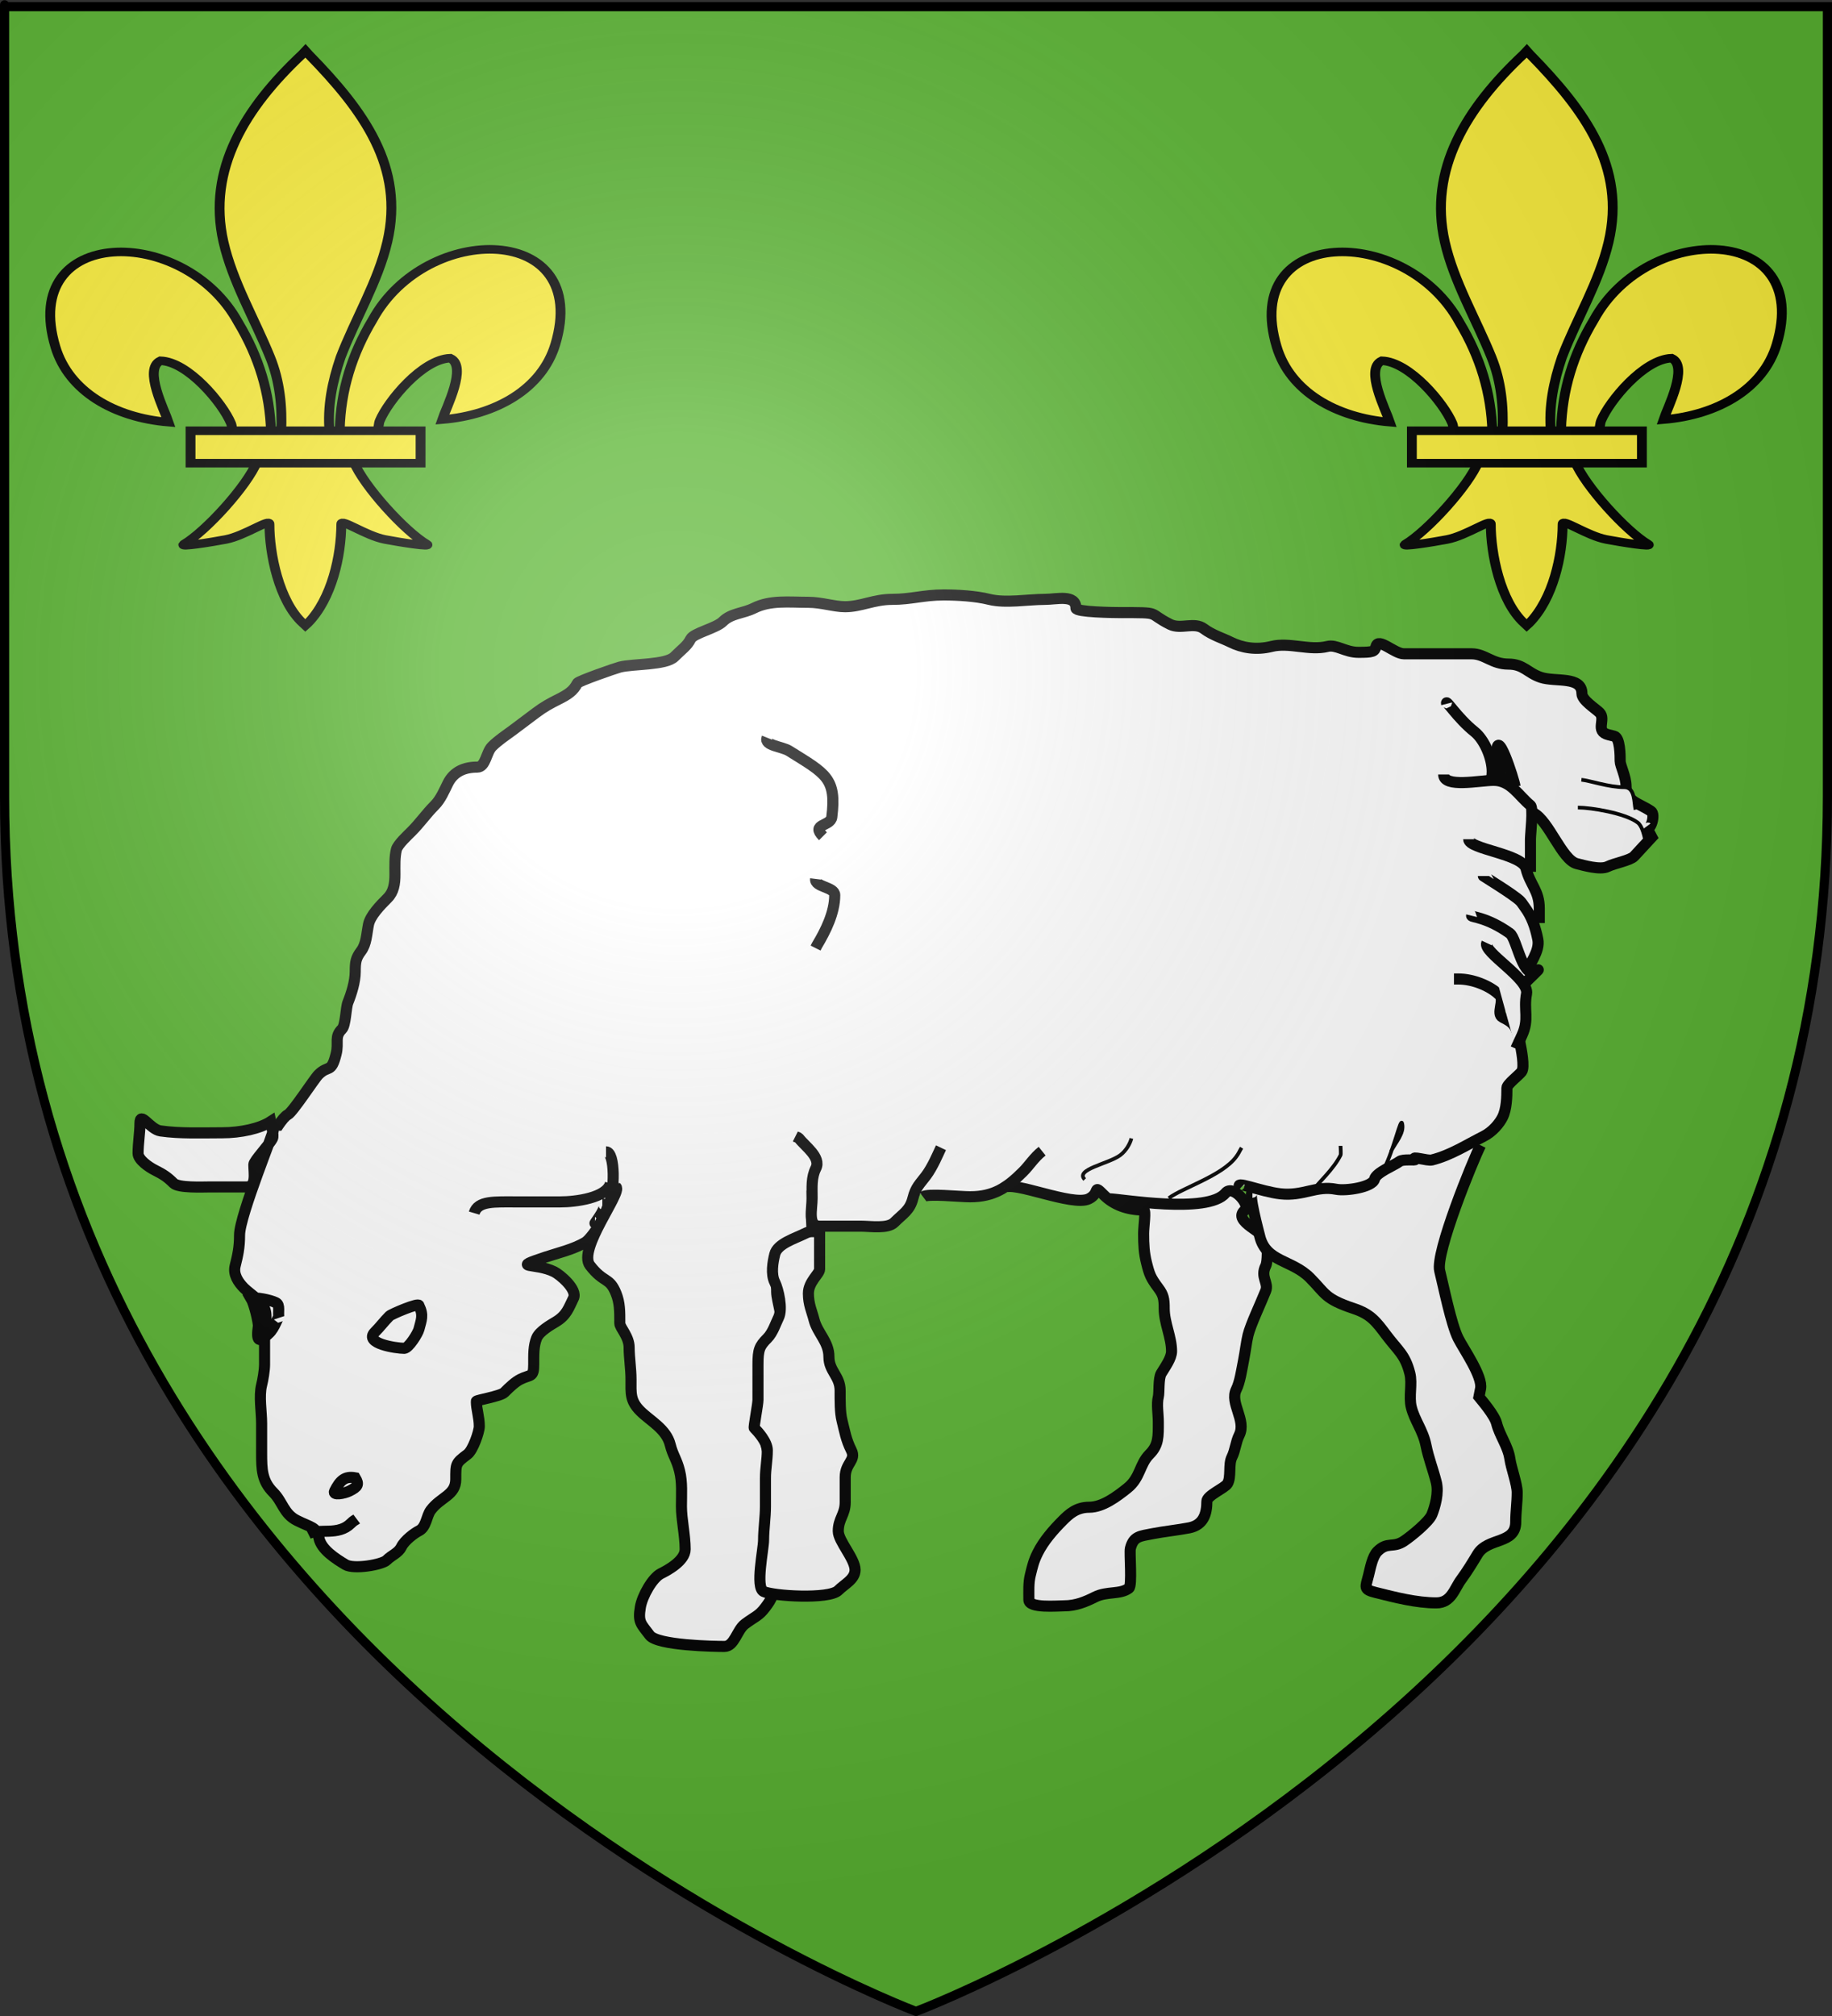 <?xml version="1.0" encoding="UTF-8" standalone="no"?>
<svg
   xmlns:dc="http://purl.org/dc/elements/1.1/"
   xmlns:cc="http://creativecommons.org/ns#"
   xmlns:rdf="http://www.w3.org/1999/02/22-rdf-syntax-ns#"
   xmlns:svg="http://www.w3.org/2000/svg"
   xmlns="http://www.w3.org/2000/svg"
   xmlns:xlink="http://www.w3.org/1999/xlink"
   xmlns:sodipodi="http://sodipodi.sourceforge.net/DTD/sodipodi-0.dtd"
   xmlns:inkscape="http://www.inkscape.org/namespaces/inkscape"
   height="660"
   width="600"
   version="1.0"
   id="svg2"
   sodipodi:version="0.32"
   inkscape:version="0.46"
   sodipodi:docname="Blason Lindry.svg"
   inkscape:export-filename="/Users/olivier/Desktop/Blason Rouge/Blason_Vide_3D.png"
   inkscape:export-xdpi="144"
   inkscape:export-ydpi="144"
   inkscape:output_extension="org.inkscape.output.svg.inkscape">
  <rect width="100%" height="100%" fill="#333333" stroke="none"/>
  <sodipodi:namedview
     inkscape:window-height="712"
     inkscape:window-width="1024"
     inkscape:pageshadow="2"
     inkscape:pageopacity="0.0"
     guidetolerance="10.0"
     gridtolerance="10.0"
     objecttolerance="10.0"
     borderopacity="1.0"
     bordercolor="#666666"
     pagecolor="#ffffff"
     id="base"
     showgrid="false"
     height="660px"
     inkscape:zoom="0.70710678"
     inkscape:cx="283.80768"
     inkscape:cy="416.17422"
     inkscape:window-x="-4"
     inkscape:window-y="-4"
     inkscape:current-layer="layer4"
     inkscape:window-maximized="1"
     showguides="true"
     inkscape:guide-bbox="true">
    <sodipodi:guide
       orientation="1,0"
       position="300,633.568"
       id="guide2528" />
  </sodipodi:namedview>
  <desc
     id="desc4">Flag of Canton of Valais (Wallis)</desc>
  <defs
     id="defs6">
    <inkscape:perspective
       sodipodi:type="inkscape:persp3d"
       inkscape:vp_x="0 : 330 : 1"
       inkscape:vp_y="0 : 1000 : 0"
       inkscape:vp_z="600 : 330 : 1"
       inkscape:persp3d-origin="300 : 220 : 1"
       id="perspective35" />
    <linearGradient
       id="linearGradient2893">
      <stop
         style="stop-color: white; stop-opacity: 0.314;"
         offset="0"
         id="stop2895" />
      <stop
         id="stop2897"
         offset="0.19"
         style="stop-color: white; stop-opacity: 0.251;" />
      <stop
         style="stop-color: rgb(107, 107, 107); stop-opacity: 0.125;"
         offset="0.6"
         id="stop2901" />
      <stop
         style="stop-color: black; stop-opacity: 0.125;"
         offset="1"
         id="stop2899" />
    </linearGradient>
    <linearGradient
       id="linearGradient2885">
      <stop
         id="stop2887"
         offset="0"
         style="stop-color: white; stop-opacity: 1;" />
      <stop
         style="stop-color: white; stop-opacity: 1;"
         offset="0.229"
         id="stop2891" />
      <stop
         id="stop2889"
         offset="1"
         style="stop-color: black; stop-opacity: 1;" />
    </linearGradient>
    <linearGradient
       id="linearGradient2955">
      <stop
         id="stop2867"
         offset="0"
         style="stop-color: rgb(253, 0, 0); stop-opacity: 1;" />
      <stop
         style="stop-color: rgb(231, 114, 117); stop-opacity: 0.659;"
         offset="0.5"
         id="stop2873" />
      <stop
         style="stop-color: black; stop-opacity: 0.323;"
         offset="1"
         id="stop2959" />
    </linearGradient>
    <radialGradient
       inkscape:collect="always"
       xlink:href="#linearGradient2955"
       id="radialGradient2961"
       cx="225.524"
       cy="218.901"
       fx="225.524"
       fy="218.901"
       r="300"
       gradientTransform="matrix(-0, 2.183, -1.884, -0, 615.597, -289.121)"
       gradientUnits="userSpaceOnUse" />
    <polygon
       id="star"
       transform="scale(53)"
       points="0,-1 0.588,0.809 -0.951,-0.309 0.951,-0.309 -0.588,0.809 0,-1" />
    <clipPath
       id="clip">
      <path
         d="M 0,-200 L 0,600 L 300,600 L 300,-200 L 0,-200 z "
         id="path10" />
    </clipPath>
    <radialGradient
       inkscape:collect="always"
       xlink:href="#linearGradient2955"
       id="radialGradient1911"
       gradientUnits="userSpaceOnUse"
       gradientTransform="matrix(-0, 2.183, -1.884, -0, 615.597, -289.121)"
       cx="225.524"
       cy="218.901"
       fx="225.524"
       fy="218.901"
       r="300" />
    <radialGradient
       inkscape:collect="always"
       xlink:href="#linearGradient2955"
       id="radialGradient2865"
       gradientUnits="userSpaceOnUse"
       gradientTransform="matrix(0, 1.749, -1.593, -1.04977e-07, 551.788, -191.29)"
       cx="225.524"
       cy="218.901"
       fx="225.524"
       fy="218.901"
       r="300" />
    <radialGradient
       inkscape:collect="always"
       xlink:href="#linearGradient2955"
       id="radialGradient2871"
       gradientUnits="userSpaceOnUse"
       gradientTransform="matrix(0, 1.386, -1.323, -5.74113e-08, -158.082, -109.541)"
       cx="225.524"
       cy="218.901"
       fx="225.524"
       fy="218.901"
       r="300" />
    <radialGradient
       inkscape:collect="always"
       xlink:href="#linearGradient2893"
       id="radialGradient3163"
       gradientUnits="userSpaceOnUse"
       gradientTransform="matrix(1.353, 0, 0, 1.349, -77.629, -85.747)"
       cx="221.445"
       cy="226.331"
       fx="221.445"
       fy="226.331"
       r="300" />
    <inkscape:perspective
       id="perspective3653"
       inkscape:persp3d-origin="0.5 : 0.33333333 : 1"
       inkscape:vp_z="1 : 0.5 : 1"
       inkscape:vp_y="0 : 1000 : 0"
       inkscape:vp_x="0 : 0.5 : 1"
       sodipodi:type="inkscape:persp3d" />
    <inkscape:perspective
       id="perspective3688"
       inkscape:persp3d-origin="0.5 : 0.33333333 : 1"
       inkscape:vp_z="1 : 0.5 : 1"
       inkscape:vp_y="0 : 1000 : 0"
       inkscape:vp_x="0 : 0.5 : 1"
       sodipodi:type="inkscape:persp3d" />
    <inkscape:perspective
       id="perspective3720"
       inkscape:persp3d-origin="355.59589 : 306.40403 : 1"
       inkscape:vp_z="711.19177 : 459.60605 : 1"
       inkscape:vp_y="0 : 1000 : 0"
       inkscape:vp_x="0 : 459.60605 : 1"
       sodipodi:type="inkscape:persp3d" />
    <inkscape:perspective
       id="perspective3739"
       inkscape:persp3d-origin="0.5 : 0.33333333 : 1"
       inkscape:vp_z="1 : 0.5 : 1"
       inkscape:vp_y="0 : 1000 : 0"
       inkscape:vp_x="0 : 0.5 : 1"
       sodipodi:type="inkscape:persp3d" />
    <inkscape:perspective
       id="perspective2948"
       inkscape:persp3d-origin="0.5 : 0.33333333 : 1"
       inkscape:vp_z="1 : 0.5 : 1"
       inkscape:vp_y="0 : 1000 : 0"
       inkscape:vp_x="0 : 0.5 : 1"
       sodipodi:type="inkscape:persp3d" />
    <inkscape:perspective
       id="perspective3134"
       inkscape:persp3d-origin="0.5 : 0.33333333 : 1"
       inkscape:vp_z="1 : 0.5 : 1"
       inkscape:vp_y="0 : 1000 : 0"
       inkscape:vp_x="0 : 0.5 : 1"
       sodipodi:type="inkscape:persp3d" />
    <inkscape:perspective
       id="perspective14"
       inkscape:persp3d-origin="355.59589 : 306.40403 : 1"
       inkscape:vp_z="711.19177 : 459.60605 : 1"
       inkscape:vp_y="0 : 1000 : 0"
       inkscape:vp_x="0 : 459.60605 : 1"
       sodipodi:type="inkscape:persp3d" />
  </defs>
  <g
     inkscape:groupmode="layer"
     id="layer3"
     inkscape:label="Fond écu"
     style="display:inline">
    <path
       id="path2855"
       style="fill:#5ab532;fill-opacity:1;fill-rule:evenodd;stroke:none"
       d="M 300,658.5 C 300,658.5 598.5,546.18 598.5,260.728 C 598.5,-24.723 598.5,2.176 598.5,2.176 L 1.5,2.176 L 1.5,260.728 C 1.5,546.18 300,658.5 300,658.5 z"
       sodipodi:nodetypes="cccccc" />
  </g>
  <g
     inkscape:groupmode="layer"
     id="layer4"
     inkscape:label="Meubles">
    <g
       style="display:inline"
       id="g4160"
       transform="matrix(1.799,0,0,1.799,-212.079,-454.581)">
      <path
         id="path3271"
         d="M 170,480 L 210,480 L 190,510 L 170,500 L 170,500 L 166,496 L 166,492 L 166,487 L 170,480 z"
         style="fill:#ffffff;fill-rule:evenodd;stroke:none" />
      <path
         id="path4158"
         d="M 173,519 L 175,527 L 185,528 L 188,521 L 178,518 L 173,519 z"
         style="fill:#ffffff;fill-rule:evenodd;stroke:#000000;stroke-width:1px;stroke-linecap:butt;stroke-linejoin:miter;stroke-opacity:1" />
      <g
         id="g3237">
        <path
           style="fill:#ffffff;fill-rule:evenodd;stroke:none"
           d="M 185,450 L 185,470 L 210,475 L 260,475 L 280,470 L 290,470 L 301,468 L 315,471 L 318,470 L 322,472 L 330,472 L 340,471 L 345,468 L 349,468 L 386,433 L 393,434 L 395,417 L 394,401 L 387,397 L 365,401 L 185,450 z"
           id="path2350" />
        <g
           id="g2249"
           transform="matrix(0.673,0,0,0.673,75.312,256.056)">
          <g
             style="display:inline"
             inkscape:label="Fond écu"
             id="g2251">
            <g
               transform="translate(-26.664,23.722)"
               inkscape:label="Layer 1"
               id="g2371">
              <g
                 id="g8187"
                 style="fill:#ffffff;fill-opacity:1">
                <path
                   sodipodi:nodetypes="csssssssssssssssssssssssssssssssssssssssssssssssssssccsssssssc"
                   id="path3222"
                   d="M 157.142,290.195 C 158.316,287.847 165.086,274.025 167.763,272.687 C 169.114,272.011 174.92,263.004 176.073,261.851 C 178.793,259.132 179.507,261.645 180.848,256.281 C 181.655,253.053 180.282,251.674 182.439,249.517 C 183.435,248.522 183.483,243.724 184.031,242.355 C 185.009,239.91 186.02,236.714 186.02,234 C 186.02,231.325 186.199,230.313 187.612,228.429 C 189.074,226.479 189.085,223.848 189.601,221.268 C 190.079,218.876 192.755,216.124 194.773,214.106 C 196.431,212.448 196.763,210.247 196.763,207.74 C 196.763,205.442 196.647,203.029 197.161,200.976 C 197.499,199.622 200.306,197.035 201.139,196.201 C 203.614,193.727 205.191,191.355 207.506,189.04 C 209.155,187.391 210.159,184.926 211.086,183.071 C 212.677,179.889 215.571,178.695 219.044,178.695 C 221.326,178.695 221.409,174.738 223.023,173.124 C 224.793,171.355 226.715,170.157 228.593,168.748 C 231.321,166.702 232.897,165.52 234.959,163.973 C 237.067,162.392 238.743,161.484 240.927,160.392 C 243.56,159.076 245.058,158.099 246.1,156.016 C 246.387,155.442 256.518,151.919 257.638,151.639 C 261.24,150.738 270.064,151.15 272.36,148.854 C 274.489,146.724 275.81,145.933 276.736,144.079 C 277.558,142.435 283.61,141.185 285.49,139.305 C 287.698,137.096 291.011,137.141 293.845,135.724 C 298.307,133.493 303.268,134.132 308.567,134.132 C 312.116,134.132 315.557,135.326 318.513,135.326 C 322.865,135.326 326.267,133.337 331.246,133.337 C 336.467,133.337 339.745,132.143 345.171,132.143 C 348.976,132.143 353.858,132.425 357.505,133.337 C 361.964,134.451 368.011,133.337 372.625,133.337 C 375.737,133.337 380.98,131.903 380.98,135.724 C 380.98,136.78 391.083,136.918 392.917,136.918 C 404.558,136.918 400.006,136.881 406.444,140.101 C 409.358,141.557 412.979,139.332 415.596,141.294 C 417.885,143.011 420.749,143.871 422.757,144.875 C 425.949,146.471 429.777,147.099 433.898,146.069 C 438.678,144.874 444.146,147.287 449.017,146.069 C 451.433,145.465 453.847,147.66 457.373,147.66 C 461.327,147.66 461.797,147.469 462.147,146.069 C 462.779,143.541 467.101,148.058 469.707,148.058 C 475.808,148.058 481.909,148.058 488.009,148.058 C 491.599,148.058 493.541,150.843 497.956,150.843 C 502.085,150.843 503.14,153.234 506.71,154.424 C 510.671,155.745 517.85,154.004 517.85,158.801 C 517.85,160.607 521.476,162.825 522.625,163.973 C 524.444,165.792 521.269,169.006 525.012,169.941 C 525.543,170.074 526.073,170.207 526.604,170.339 C 528.171,170.731 528.195,175.559 528.195,177.103 C 528.195,178.286 529.787,181.291 529.787,183.867 C 529.787,188.075 533.025,188.281 536.551,190.631 C 537.809,191.47 536.426,196.077 535.357,195.008 L 536.751,197.638 L 531.977,202.81 C 530.956,203.916 526.576,204.715 524.815,205.596 C 522.823,206.591 518.217,205.239 516.459,204.8 C 512.47,203.803 508.889,193.184 504.763,191.122 C 499.585,188.532 504.72,194.054 501.738,190.078 C 501.34,189.548 500.942,189.017 500.544,188.487 C 499.699,187.359 495.122,183.175 494.818,175.88 C 494.413,166.119 499.59,182.41 499.749,183.896"
                   style="fill:#ffffff;fill-opacity:1;fill-rule:evenodd;stroke:#000000;stroke-width:3;stroke-linecap:butt;stroke-linejoin:miter;stroke-miterlimit:4;stroke-dasharray:none;stroke-opacity:1" />
                <path
                   id="path3210"
                   d="M 339.601,294.875 C 340.853,293.936 349.33,294.875 352.333,294.875 C 358.736,294.875 362.35,292.418 366.657,288.111 C 368.42,286.348 369.625,284.304 371.829,282.541"
                   style="fill:#ffffff;fill-opacity:1;fill-rule:evenodd;stroke:#000000;stroke-width:3;stroke-linecap:butt;stroke-linejoin:miter;stroke-miterlimit:4;stroke-dasharray:none;stroke-opacity:1" />
                <path
                   sodipodi:nodetypes="cssssssssssssssssssssssssssssssssssssc"
                   id="path3208"
                   d="M 361.484,292.488 C 363.655,290.318 380.085,297.624 384.479,295.427 C 387.692,293.82 385.398,291.29 388.509,294.401 C 391.14,297.032 394.861,298.456 399.283,298.456 C 399.996,298.456 399.283,302.813 399.283,304.822 C 399.283,307.855 399.398,310.056 400.078,312.78 C 400.86,315.905 401.181,316.769 403.261,319.544 C 404.658,321.406 404.853,322.48 404.853,325.114 C 404.853,329.027 406.842,332.786 406.842,336.652 C 406.842,338.532 405.095,340.891 404.057,342.62 C 403.228,344.002 403.566,347.769 403.261,348.987 C 402.772,350.944 403.261,353.71 403.261,355.75 C 403.261,359.7 403.375,362.003 400.874,364.504 C 398.136,367.242 398.424,370.84 394.906,373.655 C 392.024,375.961 388.22,378.827 384.561,378.827 C 381.103,378.827 379.098,380.709 377.399,382.408 C 374.775,385.033 372.226,387.981 370.635,391.162 C 369.481,393.471 369.217,394.846 368.646,397.13 C 368.104,399.297 368.248,401.6 368.248,403.894 C 368.248,406.188 376.006,405.485 377.797,405.485 C 380.939,405.485 383.507,404.421 386.153,403.098 C 389.38,401.484 392.916,402.501 395.304,400.711 C 396.236,400.012 395.413,391.124 395.702,389.968 C 396.539,386.619 398.329,386.657 401.67,385.989 C 404.405,385.442 408.963,384.928 411.617,384.398 C 415.524,383.616 416.391,380.552 416.391,377.236 C 416.391,375.632 421.243,373.659 421.962,372.461 C 423.047,370.652 422.172,367.266 423.155,365.3 C 424.102,363.407 424.195,361.23 425.145,359.331 C 427.154,355.314 422.512,350.671 424.349,346.997 C 425.356,344.984 425.808,341.69 426.338,339.04 C 426.731,337.075 427.144,333.826 427.532,332.276 C 428.254,329.386 430.843,323.999 432.307,320.339 C 433.187,318.139 430.789,316.611 432.307,313.575 C 432.921,312.347 432.704,308.505 432.704,307.209 C 432.704,304.574 422.909,301.571 426.736,298.456 C 428.252,297.223 423.473,291.418 421.457,293.851 C 416.649,299.649 392.919,295.428 389.975,295.428"
                   style="fill:#ffffff;fill-opacity:1;fill-rule:evenodd;stroke:#000000;stroke-width:3;stroke-linecap:butt;stroke-linejoin:miter;stroke-miterlimit:4;stroke-dasharray:none;stroke-opacity:1" />
                <path
                   sodipodi:nodetypes="csssssssssssssssssssscssss"
                   id="path3204"
                   d="M 428.722,293.681 C 427.512,293.681 430.355,304.195 430.711,305.618 C 432.444,312.551 439.358,311.878 444.239,316.758 C 448.54,321.059 448.161,322.442 456.175,325.114 C 460.713,326.626 462.198,328.635 464.929,332.276 C 468.075,336.471 470.025,337.543 471.295,342.62 C 472.02,345.524 470.964,348.859 471.692,351.772 C 472.608,355.435 474.849,358.004 475.671,362.116 C 476.36,365.558 477.611,368.681 478.456,372.063 C 479.185,374.977 478.108,378.703 477.263,380.817 C 476.508,382.704 471.773,386.599 469.703,387.979 C 466.74,389.954 465.26,388.045 462.541,390.764 C 461.179,392.126 460.623,395.253 460.154,397.13 C 459.285,400.605 458.642,401.029 462.143,401.904 C 467.341,403.204 473.103,404.689 478.456,404.689 C 482.551,404.689 483.316,400.863 485.22,398.323 C 486.678,396.38 488.507,393.376 489.597,391.559 C 492.396,386.894 499.942,388.948 499.942,382.806 C 499.942,380.053 500.34,377.594 500.34,374.849 C 500.34,372.546 498.713,368.235 498.35,365.697 C 497.874,362.363 495.591,359.434 494.769,356.148 C 494.203,353.881 490.668,349.828 489.995,348.987 C 490.14,348.248 490.284,347.509 490.429,346.771 C 491.077,343.462 485.843,336.084 484.368,333.134 C 482.477,329.351 480.404,319.016 479.373,314.895 C 478.159,310.038 488.251,285.299 490.429,280.942"
                   style="fill:#ffffff;fill-opacity:1;fill-rule:evenodd;stroke:#000000;stroke-width:3;stroke-linecap:butt;stroke-linejoin:miter;stroke-miterlimit:4;stroke-dasharray:none;stroke-opacity:1" />
                <path
                   sodipodi:nodetypes="cssssssssssssssc"
                   id="path3206"
                   d="M 425.543,292.488 C 423.21,290.155 430.985,293.49 436.285,294.079 C 442.5,294.77 445.959,291.766 451.405,292.855 C 453.905,293.355 461.192,292.332 461.75,290.101 C 462.2,288.297 467.022,286.445 468.513,285.326 C 469.494,284.591 473.084,285.143 472.693,284.797 C 471.454,283.701 476.048,285.233 477.267,284.928 C 482.335,283.661 486.746,280.785 491.192,278.562 C 493.741,277.288 495.577,274.966 496.365,273.39 C 497.468,271.183 497.559,267.937 497.559,265.432 C 497.559,264.471 500.823,262.009 501.537,261.055 C 502.436,259.857 501.39,254.749 501.139,253.496 C 500.171,248.653 499.478,247.89 496.365,246.334 C 494.57,245.436 496.988,241.785 495.569,240.366 C 493.05,237.847 488.366,235.989 484.429,235.989 C 484.031,235.989 483.633,235.989 483.235,235.989"
                   style="fill:#ffffff;fill-opacity:1;fill-rule:evenodd;stroke:#000000;stroke-width:3;stroke-linecap:butt;stroke-linejoin:miter;stroke-miterlimit:4;stroke-dasharray:none;stroke-opacity:1" />
                <path
                   id="path3202"
                   d="M 481.246,161.586 C 480.853,160.016 484.023,165.32 488.805,169.146 C 491.44,171.254 493.58,176.209 493.58,179.888 C 493.58,181.372 493.381,181.877 492.784,183.071"
                   style="fill:#ffffff;fill-opacity:1;fill-rule:evenodd;stroke:#000000;stroke-width:3;stroke-linecap:butt;stroke-linejoin:miter;stroke-miterlimit:4;stroke-dasharray:none;stroke-opacity:1" />
                <path
                   id="path3200"
                   d="M 480.45,180.684 C 480.45,184.398 490.264,182.276 493.978,182.276 C 498.624,182.276 500.785,186.528 503.925,189.04 C 504.786,189.729 503.925,196.695 503.925,198.191 C 503.925,199.384 503.925,205.822 503.925,207.016"
                   style="fill:#ffffff;fill-opacity:1;fill-rule:evenodd;stroke:#000000;stroke-width:3;stroke-linecap:butt;stroke-linejoin:miter;stroke-miterlimit:4;stroke-dasharray:none;stroke-opacity:1"
                   sodipodi:nodetypes="csssc" />
                <path
                   id="path3198"
                   d="M 487.214,198.191 C 487.214,200.909 501.73,202.144 502.731,206.148 C 503.837,210.571 506.312,212.069 506.312,216.891 C 506.312,218.217 506.312,219.544 506.312,220.87"
                   style="fill:#ffffff;fill-opacity:1;fill-rule:evenodd;stroke:#000000;stroke-width:3;stroke-linecap:butt;stroke-linejoin:miter;stroke-miterlimit:4;stroke-dasharray:none;stroke-opacity:1" />
                <path
                   id="path3196"
                   d="M 491.192,208.138 C 491.192,208.183 499.423,213.186 501.139,214.902 C 501.608,215.371 501.935,215.963 502.333,216.493 C 504.259,219.061 505.265,222.003 505.914,225.246 C 506.584,228.596 503.448,231.927 502.731,234.796 C 502.685,234.977 502.466,235.061 502.333,235.193"
                   style="fill:#ffffff;fill-opacity:1;fill-rule:evenodd;stroke:#000000;stroke-width:3;stroke-linecap:butt;stroke-linejoin:miter;stroke-miterlimit:4;stroke-dasharray:none;stroke-opacity:1" />
                <path
                   id="path3194"
                   d="M 488.009,218.88 C 487.917,219.252 492.183,219.247 498.354,223.655 C 500.337,225.071 501.856,236.984 505.914,233.602 C 506.828,232.84 503.331,236.184 502.731,236.785"
                   style="fill:#ffffff;fill-opacity:1;fill-rule:evenodd;stroke:#000000;stroke-width:3;stroke-linecap:butt;stroke-linejoin:miter;stroke-miterlimit:4;stroke-dasharray:none;stroke-opacity:1" />
                <path
                   id="path3192"
                   d="M 297.426,170.737 C 296.564,172.891 301.427,173.088 303.394,174.318 C 313.317,180.52 316.254,181.651 314.933,192.223 C 314.618,194.741 309.169,194.019 312.545,197.395"
                   style="fill:#ffffff;fill-opacity:1;fill-rule:evenodd;stroke:#000000;stroke-width:3;stroke-linecap:butt;stroke-linejoin:miter;stroke-miterlimit:4;stroke-dasharray:none;stroke-opacity:1" />
                <path
                   id="path3190"
                   d="M 310.556,208.933 C 310.276,211.175 315.728,211.052 315.728,213.31 C 315.728,218.069 313.264,222.988 310.954,226.838 C 310.801,227.092 310.689,227.368 310.556,227.634"
                   style="fill:#ffffff;fill-opacity:1;fill-rule:evenodd;stroke:#000000;stroke-width:3;stroke-linecap:butt;stroke-linejoin:miter;stroke-miterlimit:4;stroke-dasharray:none;stroke-opacity:1" />
                <path
                   sodipodi:nodetypes="cssssssssssssssssssssssssssssssssccsccccsccsccssssccssccssccssssssssssc"
                   d="M 163.817,276.907 C 164.57,276.154 154.726,299.922 154.726,305.22 C 154.726,308.624 154.253,310.692 153.532,313.575 C 152.962,315.855 154.367,317.991 155.919,319.544 C 157.601,321.225 160.239,322.612 161.49,325.114 C 162.398,326.93 161.49,331.429 161.49,333.469 C 161.49,335.724 161.49,337.979 161.49,340.233 C 161.49,341.854 161.035,344.44 160.694,345.803 C 159.936,348.835 160.694,352.944 160.694,356.148 C 160.694,358.801 160.694,361.453 160.694,364.106 C 160.694,368.637 160.751,371.723 163.877,374.849 C 166.406,377.378 166.664,380.619 170.243,382.408 C 174.166,384.37 175.603,384.144 176.211,387.183 C 176.835,390.3 180.809,392.806 183.373,394.345 C 185.669,395.722 193.323,394.342 194.514,393.151 C 195.942,391.723 197.65,391.254 198.492,389.57 C 199.42,387.714 202.097,385.778 203.267,385.193 C 205.259,384.197 205.282,381.18 206.45,379.623 C 209.167,376.001 213.214,375.624 213.214,371.268 C 213.214,367.063 213.131,366.953 216.397,364.504 C 217.858,363.408 219.58,358.415 219.58,356.944 C 219.58,354.422 218.784,352.371 218.784,350.18 C 218.784,349.87 225.326,348.811 226.344,347.793 C 227.793,346.343 229.272,344.936 230.721,344.212 C 233.444,342.851 234.301,343.825 234.301,340.233 C 234.301,337.529 234.231,335.238 235.097,333.071 C 235.826,331.25 239.014,329.448 240.27,328.695 C 243.25,326.907 243.762,324.894 245.044,322.329 C 246.241,319.935 241.375,315.918 239.872,315.167 C 234.705,312.583 227.715,314.445 237.484,311.188 C 240.657,310.131 245.093,309.09 248.227,307.209 C 249.468,306.465 251.38,303.536 252.206,302.435 C 253.417,300.821 253.702,298.83 254.486,297.262 C 256.266,293.702 256.422,282.722 253.859,282.722 M 173.288,385.989 C 176.314,384.476 181.422,386.608 184.826,383.204 C 185.677,382.353 185.908,382.393 186.418,382.01 M 250.874,302.037 C 250.754,302.037 254.829,296.865 252.864,296.865 M 157.822,322.329 C 159.102,321.994 162.947,322.703 164.586,323.522 C 165.796,324.127 165.054,326.189 165.382,327.501 C 165.169,326.995 164.32,330.383 162.597,331.878 C 159.863,334.611 159.246,333.849 159.812,329.888 C 159.931,329.054 158.709,323.807 157.822,322.329 z M 203.255,324.318 C 203.392,323.356 195.789,326.612 195.297,327.103 C 193.739,328.662 192.815,329.983 191.319,331.48 C 188.256,334.542 197.097,335.857 199.276,335.857 C 200.471,335.857 202.968,331.831 203.255,330.684 C 203.872,328.218 204.58,326.969 203.255,324.318 z M 186.02,370.87 C 183.21,370.333 181.861,371.628 180.45,374.451 C 179.795,375.761 183.118,375.106 184.429,374.451 C 186.771,373.279 187.102,372.673 186.02,370.87 L 186.02,370.87 z M 218.193,299.293 C 219.189,295.914 223.642,296.263 229.81,296.263 C 233.682,296.263 237.554,296.263 241.426,296.263 C 245.72,296.263 254.072,295.177 255.064,291.212 M 163.14,274.545 C 160.242,276.43 155.028,277.575 150.008,277.575 C 144.463,277.575 138.696,277.835 133.34,277.07 C 130.473,276.66 127.784,271.508 127.784,275.05 C 127.784,277.585 127.279,280.339 127.279,283.131 C 127.279,284.872 130.217,286.873 131.825,287.677 C 134.149,288.839 135.274,289.61 136.876,291.212 C 138.185,292.521 144.806,292.222 146.472,292.222 C 149.839,292.222 153.206,292.222 156.574,292.222 C 159.417,292.222 158.594,288.516 158.594,286.161 C 158.594,285.156 162.748,280.884 163.645,279.09 C 164.071,278.239 163.201,274.85 163.14,274.545 L 163.14,274.545 z"
                   style="fill:#ffffff;fill-opacity:1;fill-rule:evenodd;stroke:#000000;stroke-width:3;stroke-linecap:butt;stroke-linejoin:miter;stroke-miterlimit:4;stroke-opacity:1"
                   id="path3216" />
                <path
                   style="fill:#ffffff;fill-opacity:1;fill-rule:evenodd;stroke:#000000;stroke-width:0;stroke-linecap:butt;stroke-linejoin:miter;stroke-miterlimit:4;stroke-dasharray:none;stroke-opacity:1"
                   d="M 256.579,286.667 C 270.216,286.667 283.853,286.667 297.49,286.667 C 303.888,286.667 310.285,286.667 316.683,286.667 C 325.782,286.667 334.844,287.172 343.957,287.172"
                   id="path4253" />
                <path
                   sodipodi:nodetypes="ccssssssssssssssssssssssssssssc"
                   id="path6219"
                   d="M 257.589,291.717 C 257.589,291.717 256.579,292.222 256.579,292.222 C 258.262,293.738 246.121,309.019 249.508,313.436 C 253.281,318.356 254.763,316.472 256.579,321.012 C 257.598,323.56 257.589,325.819 257.589,329.093 C 257.589,330.303 260.114,332.617 260.114,335.659 C 260.114,338.376 260.619,341.359 260.619,344.245 C 260.619,348.042 260.328,350.015 263.145,352.832 C 265.806,355.492 270.16,357.659 271.226,361.923 C 271.949,364.816 272.953,365.799 273.751,368.994 C 274.527,372.096 274.256,375.37 274.256,378.59 C 274.256,382.181 275.267,386.324 275.267,390.207 C 275.267,393.379 270.294,395.977 268.701,396.773 C 266.459,397.894 263.659,402.777 263.145,405.865 C 262.46,409.972 263.354,410.352 265.67,413.441 C 267.755,416.221 283.295,416.471 285.873,416.471 C 288.614,416.471 289.236,412.055 291.429,410.41 C 294.229,408.31 295.163,408.294 296.985,405.865 C 298.575,403.744 299.912,401.72 297.995,399.804 C 296.757,398.566 297.49,393.418 297.49,391.217 C 297.49,388.524 297.49,385.83 297.49,383.136 C 297.49,378.349 299.005,374.412 299.005,369.499 C 299.005,366.851 296.985,363.367 296.985,359.903 C 296.985,355.392 295.975,350.999 295.975,347.276 C 295.975,344.006 295.572,341.01 296.985,338.184 C 298.438,335.277 299.011,333.125 300.52,331.113 C 302.385,328.627 300.015,323.457 300.015,320.507 C 300.015,316.953 299.809,314.858 301.025,312.425 C 302.103,310.27 305.73,307.816 308.097,306.87 C 310.641,305.852 308.947,301.447 309.612,298.788 C 309.693,298.462 309.612,293.569 309.612,293.233"
                   style="fill:#ffffff;fill-opacity:1;fill-rule:evenodd;stroke:#000000;stroke-width:3;stroke-linecap:butt;stroke-linejoin:miter;stroke-miterlimit:4;stroke-dasharray:none;stroke-opacity:1" />
                <path
                   sodipodi:nodetypes="csssssssssssssssssssssssssc"
                   id="path7190"
                   d="M 311.632,304.344 C 311.632,306.079 311.632,311.128 311.632,314.446 C 311.632,315.756 308.602,317.836 308.602,321.012 C 308.602,324.021 309.567,325.883 310.117,328.083 C 311.046,331.798 314.157,334.02 314.157,338.184 C 314.157,342.034 317.188,343.358 317.188,347.276 C 317.188,350.148 317.147,353.174 317.693,355.357 C 318.442,358.354 318.761,360.523 320.218,363.438 C 321.583,366.168 318.559,366.835 318.559,370.726 C 318.559,373.251 318.559,374.983 318.559,377.508 C 318.559,380.85 316.683,381.927 316.683,385.301 C 316.683,387.978 321.228,392.753 321.228,395.763 C 321.228,398.304 318.418,399.584 316.683,401.319 C 314.224,403.778 298.981,402.858 296.48,401.607 C 294.221,400.478 296.48,390.207 296.48,387.682 C 296.48,384.784 296.985,381.614 296.985,378.59 C 296.985,376.065 296.985,373.54 296.985,371.014 C 296.985,368.249 297.49,366.135 297.49,363.438 C 297.49,361.14 294.922,358.345 293.954,357.377 C 293.773,357.196 294.965,351.007 294.965,349.801 C 294.965,346.602 294.965,343.403 294.965,340.205 C 294.965,336.216 295.378,335.246 297.49,333.134 C 298.984,331.639 299.788,329.042 300.52,327.578 C 301.7,325.219 300.46,319.881 299.51,317.981 C 298.413,315.786 298.984,312.511 299.51,310.405 C 300.223,307.554 304.967,306.162 307.591,304.849 C 309.18,304.055 309.516,304.344 311.632,304.344 L 311.632,304.344 z"
                   style="fill:#ffffff;fill-opacity:1;fill-rule:evenodd;stroke:#000000;stroke-width:3;stroke-linecap:butt;stroke-linejoin:miter;stroke-miterlimit:4;stroke-dasharray:none;stroke-opacity:1" />
                <path
                   id="path7192"
                   d="M 344.462,281.616 C 343.714,283.184 342.237,286.771 340.421,289.192 C 338.709,291.475 337.631,292.274 336.886,295.253 C 336.057,298.57 334.265,299.389 331.835,301.819 C 330.074,303.58 325.477,302.829 322.744,302.829 C 319.04,302.829 315.336,302.829 311.632,302.829 C 308.335,302.829 309.612,298.181 309.612,295.253 C 309.612,292.329 309.363,289.69 310.622,287.172 C 312.113,284.19 307.647,281.185 306.076,279.09 C 305.85,278.789 305.403,278.754 305.066,278.585"
                   style="fill:#ffffff;fill-opacity:1;fill-rule:evenodd;stroke:#000000;stroke-width:3;stroke-linecap:butt;stroke-linejoin:miter;stroke-miterlimit:4;stroke-dasharray:none;stroke-opacity:1" />
                <path
                   id="path8165"
                   d="M 517.703,182.116 C 520.084,182.371 525.101,184.136 529.32,184.136 C 532.269,184.136 531.905,188.417 532.35,190.197"
                   style="fill:#ffffff;fill-opacity:1;fill-rule:evenodd;stroke:#000000;stroke-width:1px;stroke-linecap:butt;stroke-linejoin:miter;stroke-opacity:1" />
                <path
                   sodipodi:nodetypes="csc"
                   id="path8167"
                   d="M 516.749,189.636 C 520.304,189.636 529.52,191.133 532.912,193.676 C 534.13,194.59 534.597,196.882 534.932,198.222"
                   style="fill:#ffffff;fill-opacity:1;fill-rule:evenodd;stroke:#000000;stroke-width:1px;stroke-linecap:butt;stroke-linejoin:miter;stroke-opacity:1" />
                <path
                   id="path8179"
                   d="M 383.353,290.202 C 380.612,287.461 389.849,285.962 392.949,283.636 C 394.598,282.4 395.639,280.454 395.98,279.09"
                   style="fill:#ffffff;fill-opacity:1;fill-rule:evenodd;stroke:#000000;stroke-width:1px;stroke-linecap:butt;stroke-linejoin:miter;stroke-opacity:1" />
                <path
                   id="path8181"
                   d="M 406.081,295.253 C 409.841,292.433 420.448,289.23 424.264,284.141 C 425.1,283.027 425.085,282.774 425.779,281.616"
                   style="fill:#ffffff;fill-opacity:1;fill-rule:evenodd;stroke:#000000;stroke-width:1px;stroke-linecap:butt;stroke-linejoin:miter;stroke-opacity:1" />
                <path
                   id="path8183"
                   d="M 444.972,293.233 C 446.66,290.983 450.658,287.418 452.548,283.636 C 452.71,283.314 452.548,281.702 452.548,281.111"
                   style="fill:#ffffff;fill-opacity:1;fill-rule:evenodd;stroke:#000000;stroke-width:1px;stroke-linecap:butt;stroke-linejoin:miter;stroke-opacity:1" />
                <path
                   id="path8185"
                   d="M 466.185,282.626 C 467.402,280.193 469.876,277.689 469.216,275.05 C 468.788,273.337 467.201,281.606 464.165,287.677 C 463.927,288.153 463.828,288.687 463.66,289.192"
                   style="fill:#ffffff;fill-opacity:1;fill-rule:evenodd;stroke:#000000;stroke-width:1px;stroke-linecap:butt;stroke-linejoin:miter;stroke-opacity:1" />
                <path
                   id="path1979"
                   d="M 492.103,226.251 C 490.966,228.721 503.635,235.914 502.869,239.97 C 502.024,244.45 503.645,246.846 501.629,251.226 C 501.074,252.43 500.519,253.635 499.964,254.84"
                   style="fill:#ffffff;fill-opacity:1;fill-rule:evenodd;stroke:#000000;stroke-width:3;stroke-linecap:butt;stroke-linejoin:miter;stroke-miterlimit:4;stroke-dasharray:none;stroke-opacity:1;display:inline" />
              </g>
            </g>
          </g>
          <g
             inkscape:label="Meubles"
             id="g2279" />
          <g
             inkscape:label="Reflet final"
             id="g2281" />
          <g
             inkscape:label="Contour final"
             id="g2283" />
        </g>
      </g>
    </g>
    <g
       transform="matrix(0.237,0,0,0.206,414.81,15.202)"
       id="g1878"
       style="stroke:#000000;stroke-opacity:1;stroke-width:13.593;stroke-miterlimit:4;stroke-dasharray:none">
      <path
         d="M 407.029,608.699 C 408.454,546.743 423.78,489.16 452.319,434.591 C 527.033,277.405 755.239,281.159 704.934,473.402 C 686.397,544.241 623.425,585.876 548.615,593.017 C 554.015,574.352 583.715,508.365 559.74,495.455 C 521.401,496.904 473.795,563.161 462.347,594.756 C 460.694,599.292 461.156,604.534 459.311,608.996"
         style="opacity:1;fill:#fcef3c;fill-opacity:1;fill-rule:evenodd;stroke:#000000;stroke-width:13.593;stroke-linecap:butt;stroke-linejoin:miter;stroke-miterlimit:4;stroke-dasharray:none;stroke-opacity:1;display:inline"
         id="path1876"
         sodipodi:nodetypes="ccscscc" />
      <g
         transform="translate(-38.532,-48.577)"
         style="opacity:1;display:inline;stroke:#000000;stroke-opacity:1;stroke-width:13.593;stroke-miterlimit:4;stroke-dasharray:none"
         id="g2519">
        <g
           transform="translate(0,4)"
           style="fill:#fcef3c;fill-opacity:1;stroke:#000000;stroke-width:13.593;stroke-miterlimit:4;stroke-dasharray:none;stroke-opacity:1"
           id="g13018">
          <path
             d="M 350.523,657.372 C 349.098,595.416 333.772,537.833 305.233,483.264 C 230.519,326.078 2.313,329.832 52.618,522.075 C 71.155,592.914 134.127,634.549 208.937,641.69 C 203.537,623.025 173.837,557.038 197.813,544.128 C 236.151,545.577 283.757,611.833 295.205,643.429 C 296.858,647.965 296.396,653.207 298.241,657.669"
             style="fill:#fcef3c;fill-opacity:1;fill-rule:evenodd;stroke:#000000;stroke-width:13.593;stroke-linecap:butt;stroke-linejoin:miter;stroke-miterlimit:4;stroke-dasharray:none;stroke-opacity:1"
             id="path1902"
             sodipodi:nodetypes="ccscscc" />
          <path
             d="M 393.626,57.12 C 314.912,141.97 262.061,240.082 284.845,355.151 C 297.414,418.635 327.886,477.431 349.376,538.589 C 362.812,576.959 366.248,617.041 364.657,657.37 L 431.438,657.37 C 428.242,616.744 435.245,577.372 446.72,538.589 C 467.194,477.051 498.345,418.683 511.251,355.151 C 535.379,236.372 478.744,146.792 402.813,57.495 L 398.173,51.577 L 393.626,57.12 z"
             style="fill:#fcef3c;fill-opacity:1;fill-rule:nonzero;stroke:#000000;stroke-width:13.593;stroke-linecap:butt;stroke-linejoin:miter;stroke-miterlimit:4;stroke-dasharray:none;stroke-opacity:1"
             id="path3734"
             sodipodi:nodetypes="csccccsccc" />
          <path
             d="M 331.345,704.401 C 317.383,743.531 260.456,815.193 230.22,835.62 C 222.377,840.918 267.706,832.569 288.001,828.12 C 314.62,822.286 349.218,793.923 348.407,803.933 C 348.332,849.771 361.218,926.257 394.813,961.401 L 397.995,964.789 L 401.282,961.401 C 434.86,922.23 447.52,853.359 447.688,803.933 C 446.877,793.923 481.476,822.286 508.095,828.12 C 528.39,832.569 573.718,840.918 565.876,835.62 C 535.639,815.193 478.744,743.531 464.782,704.401 L 331.345,704.401 z"
             style="fill:#fcef3c;fill-opacity:1;fill-rule:evenodd;stroke:#000000;stroke-width:13.593;stroke-linecap:butt;stroke-linejoin:miter;stroke-miterlimit:4;stroke-dasharray:none;stroke-opacity:1"
             id="path6395"
             sodipodi:nodetypes="cssscccssscc" />
          <rect
             width="317.888"
             height="51.503"
             x="239.352"
             y="655.379"
             style="fill:#fcef3c;fill-opacity:1;stroke:#000000;stroke-width:13.593;stroke-miterlimit:4;stroke-dasharray:none;stroke-opacity:1"
             id="rect4623" />
        </g>
      </g>
    </g>
    <use
       x="0"
       y="0"
       xlink:href="#g1878"
       id="use2526"
       transform="translate(-400,0)"
       width="600"
       height="660" />
  </g>
  <g
     inkscape:groupmode="layer"
     id="layer2"
     inkscape:label="Reflet final"
     sodipodi:insensitive="true">
    <path
       sodipodi:nodetypes="cccccc"
       d="m 300,658.5 c 0,0 298.5,-112.32 298.5,-397.772 0,-285.452 0,-258.552 0,-258.552 l -597,0 0,258.552 C 1.5,546.18 300,658.5 300,658.5 z"
       style="fill:url(#radialGradient3163) #000000;fill-opacity:1;fill-rule:evenodd;stroke:none"
       id="path2875"
       inkscape:export-xdpi="144"
       inkscape:export-ydpi="144" />
  </g>
  <g
     inkscape:groupmode="layer"
     id="layer1"
     inkscape:label="Contour final"
     sodipodi:insensitive="true">
    <path
       sodipodi:nodetypes="cccccc"
       d="M 300,658.5 C 300,658.5 1.5,546.18 1.5,260.728 C 1.5,-24.723 1.5,2.176 1.5,2.176 L 598.5,2.176 L 598.5,260.728 C 598.5,546.18 300,658.5 300,658.5 z "
       style="opacity: 1; fill: none; fill-opacity: 1; fill-rule: evenodd; stroke: rgb(0, 0, 0); stroke-width: 3; stroke-linecap: butt; stroke-linejoin: miter; stroke-miterlimit: 4; stroke-dasharray: none; stroke-opacity: 1;"
       id="path1411"
       inkscape:export-xdpi="144"
       inkscape:export-ydpi="144" />
  </g>
</svg>
